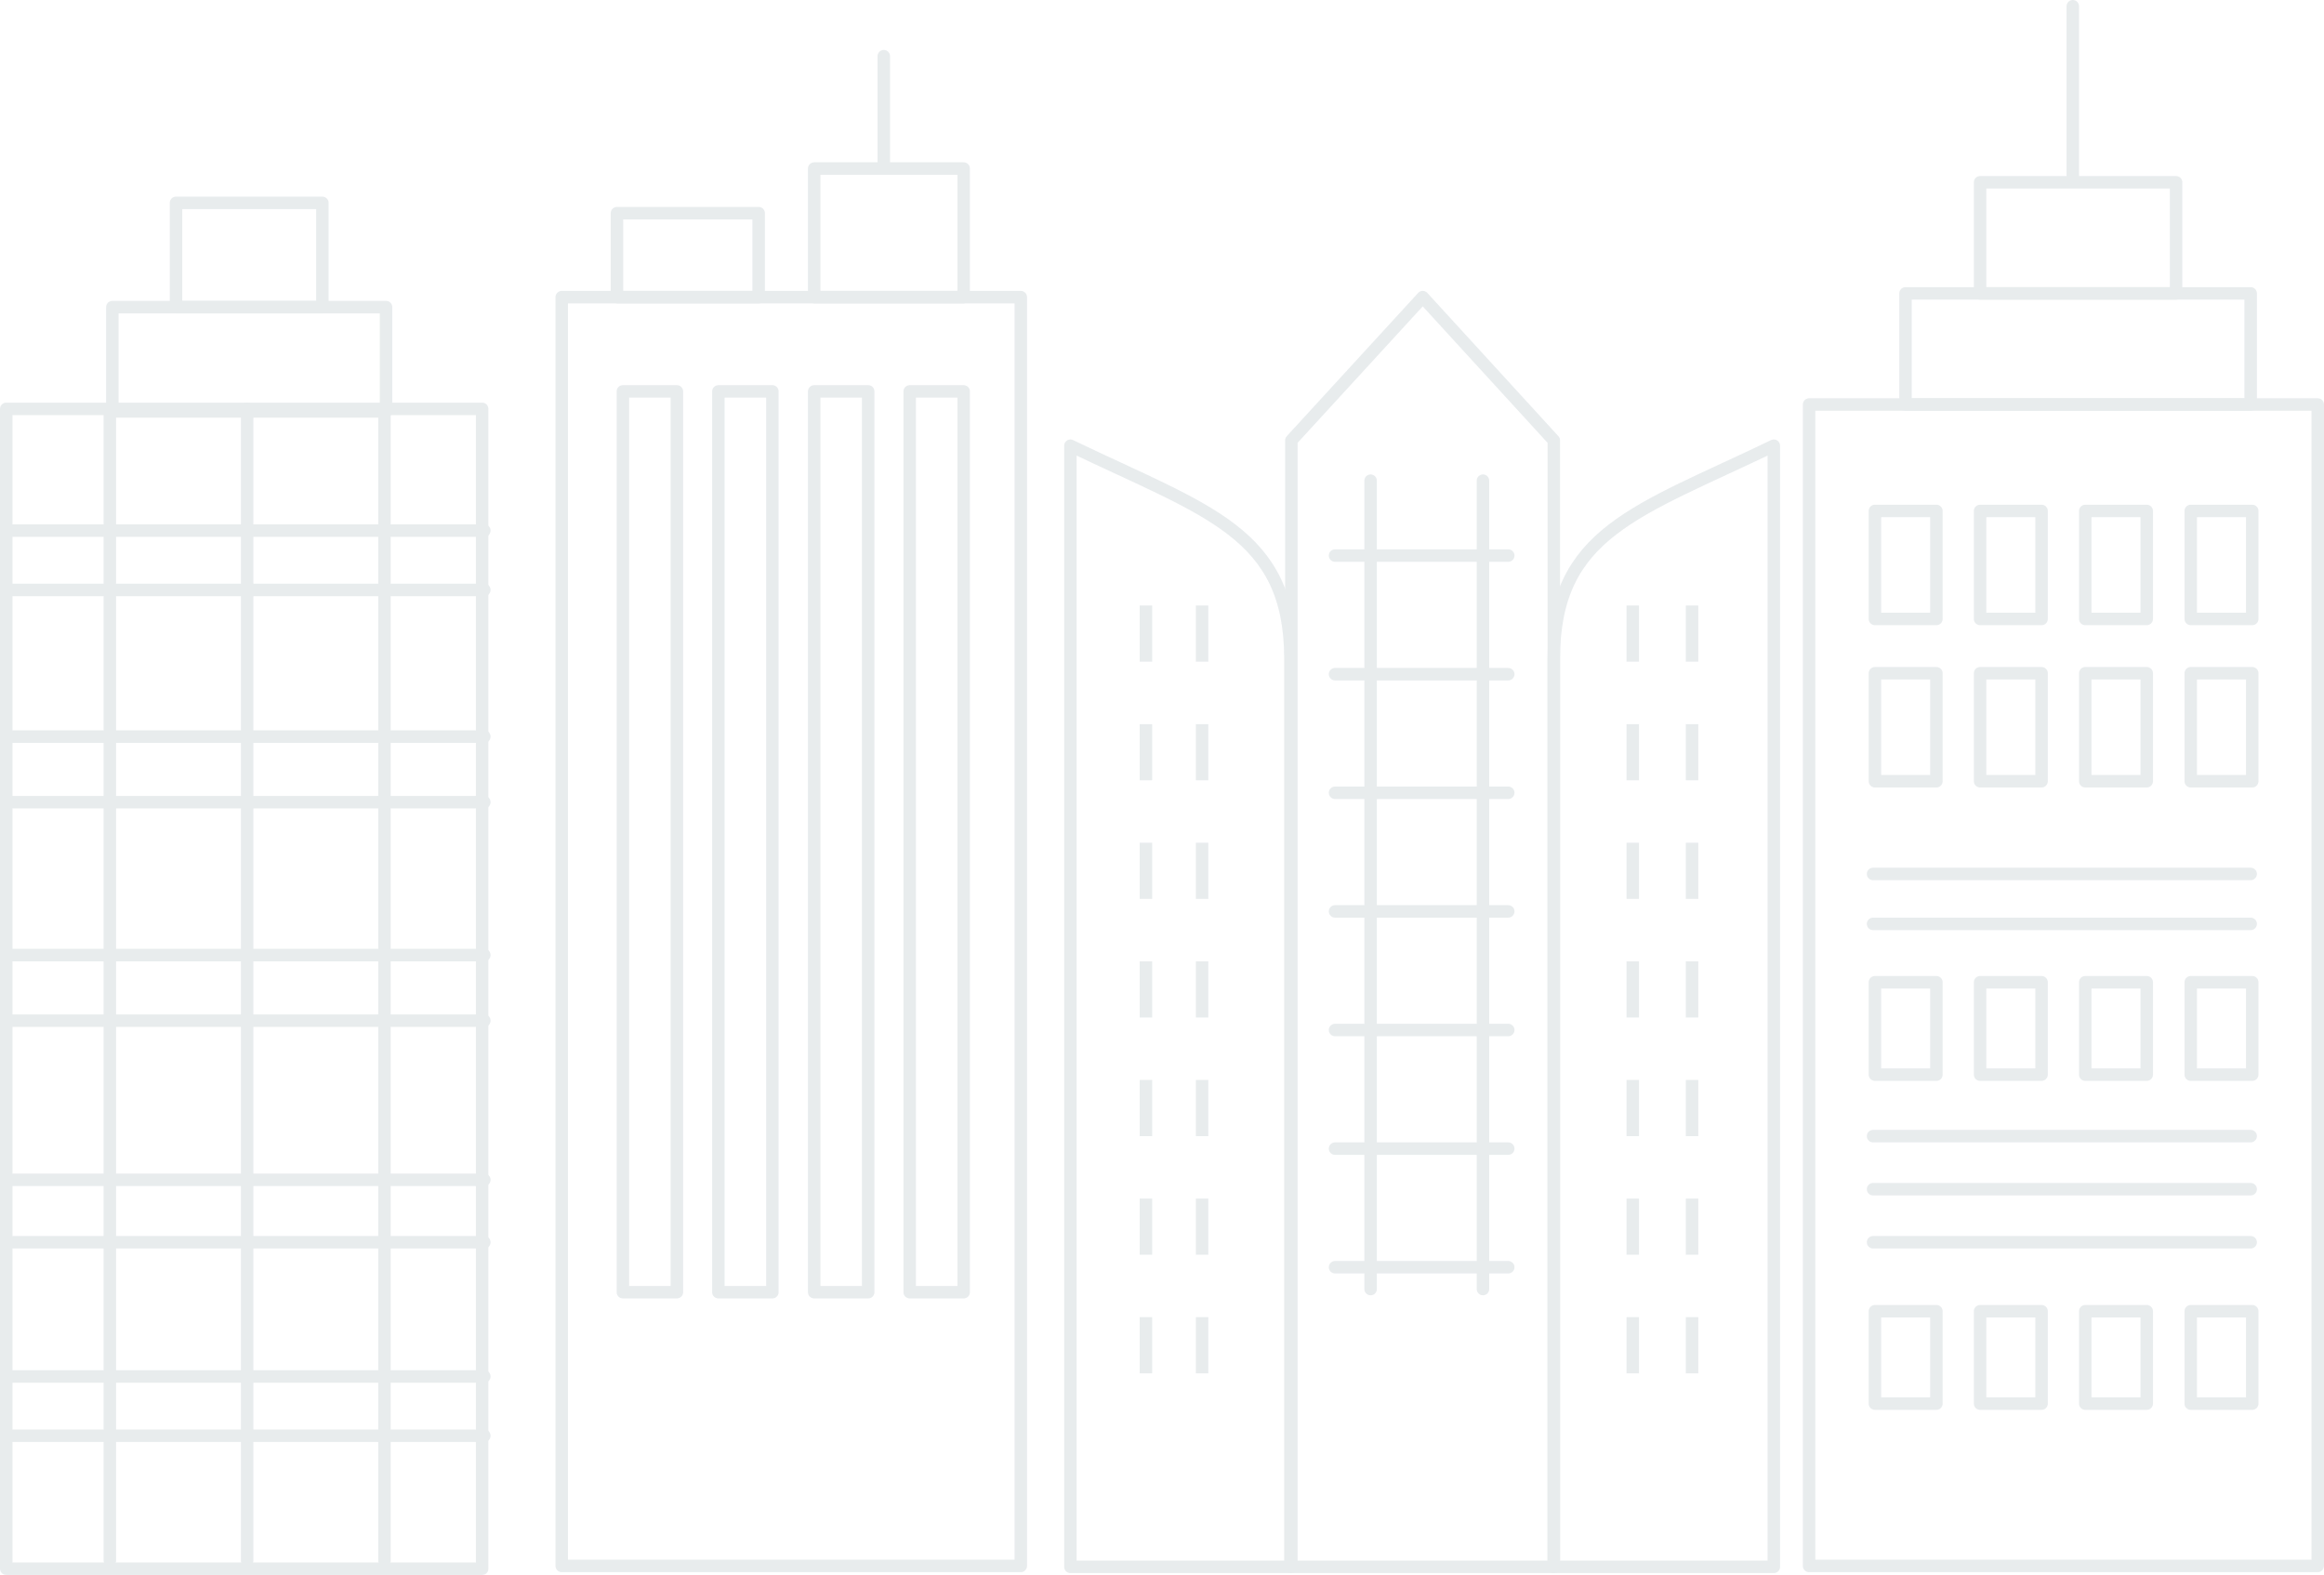 <?xml version="1.0" encoding="UTF-8"?><svg id="a" xmlns="http://www.w3.org/2000/svg" viewBox="0 0 744.7 504.6"><defs><style>.b{stroke-linecap:round;}.b,.c{fill:none;stroke:#02283f;stroke-linejoin:round;stroke-width:4px;}.d{opacity:.6;}.e{opacity:.15;}</style></defs><g class="d"><g class="e"><rect class="b" x="2" y="131" width="152.5" height="371.6"/><line class="b" x1="35.2" y1="500" x2="35.2" y2="131"/><line class="b" x1="123.2" y1="500" x2="123.2" y2="131"/><line class="b" x1="79.2" y1="500" x2="79.2" y2="131"/><line class="b" x1="2.2" y1="170" x2="155.2" y2="170"/><line class="b" x1="2.2" y1="189" x2="155.2" y2="189"/><line class="b" x1="2.2" y1="236" x2="155.2" y2="236"/><line class="b" x1="2.2" y1="257" x2="155.2" y2="257"/><line class="b" x1="2.2" y1="306" x2="155.2" y2="306"/><line class="b" x1="2.2" y1="327" x2="155.2" y2="327"/><line class="b" x1="2.2" y1="378" x2="155.2" y2="378"/><line class="b" x1="2.2" y1="398" x2="155.2" y2="398"/><line class="b" x1="2.2" y1="441" x2="155.2" y2="441"/><line class="b" x1="2.2" y1="460" x2="155.2" y2="460"/><rect class="b" x="36" y="98.4" width="87.7" height="33.4"/><rect class="b" x="56.4" y="65" width="46.9" height="33.4"/></g><g class="e"><polygon class="b" points="641.5 501.7 579.7 501.7 579.7 129.6 742.7 129.6 742.7 501.7 694.7 501.7 641.5 501.7"/><rect class="b" x="600.8" y="163.7" width="19.7" height="34.6"/><rect class="b" x="634.5" y="163.7" width="19.7" height="34.6"/><rect class="b" x="668.2" y="163.7" width="19.7" height="34.6"/><rect class="b" x="702" y="163.7" width="19.7" height="34.6"/><rect class="b" x="600.8" y="215.7" width="19.7" height="34.6"/><rect class="b" x="634.5" y="215.7" width="19.7" height="34.6"/><rect class="b" x="668.2" y="215.7" width="19.7" height="34.6"/><rect class="b" x="702" y="215.7" width="19.7" height="34.6"/><rect class="b" x="600.8" y="314.7" width="19.7" height="29.6"/><rect class="b" x="634.5" y="314.7" width="19.7" height="29.6"/><rect class="b" x="668.2" y="314.7" width="19.7" height="29.6"/><rect class="b" x="702" y="314.7" width="19.7" height="29.6"/><rect class="b" x="600.8" y="420.1" width="19.7" height="29.6"/><rect class="b" x="634.5" y="420.1" width="19.7" height="29.6"/><rect class="b" x="668.2" y="420.1" width="19.7" height="29.6"/><rect class="b" x="702" y="420.1" width="19.7" height="29.6"/><line class="b" x1="600.2" y1="280" x2="721.2" y2="280"/><line class="b" x1="600.2" y1="296" x2="721.2" y2="296"/><line class="b" x1="600.2" y1="364" x2="721.2" y2="364"/><line class="b" x1="600.2" y1="381" x2="721.2" y2="381"/><line class="b" x1="600.2" y1="398" x2="721.2" y2="398"/><rect class="b" x="610.6" y="94" width="110.6" height="35.6"/><rect class="b" x="634.5" y="58.4" width="62.8" height="35.6"/><line class="b" x1="664.2" y1="58" x2="664.2" y2="2"/></g><g class="e"><polygon class="b" points="497.9 502 413.8 502 413.8 141.1 455.9 95.2 497.9 141.1 497.9 502"/><path class="b" d="M568.4,502h-70.5V211.1c0-40.6,26.7-47.2,70.5-68.3v359.2Z"/><line class="c" x1="523.2" y1="422" x2="523.2" y2="440"/><line class="c" x1="542.2" y1="422" x2="542.2" y2="440"/><line class="c" x1="523.2" y1="384" x2="523.2" y2="402"/><line class="c" x1="542.2" y1="384" x2="542.2" y2="402"/><line class="c" x1="523.2" y1="346" x2="523.2" y2="364"/><line class="c" x1="542.2" y1="346" x2="542.2" y2="364"/><line class="c" x1="523.2" y1="308" x2="523.2" y2="326"/><line class="c" x1="542.2" y1="308" x2="542.2" y2="326"/><line class="c" x1="523.2" y1="270" x2="523.2" y2="288"/><line class="c" x1="542.2" y1="270" x2="542.2" y2="288"/><line class="c" x1="523.2" y1="232" x2="523.2" y2="250"/><line class="c" x1="542.2" y1="232" x2="542.2" y2="250"/><line class="c" x1="523.2" y1="194" x2="523.2" y2="212"/><line class="c" x1="542.2" y1="194" x2="542.2" y2="212"/><path class="b" d="M343,502h70.5V211.1c0-40.6-26.7-47.2-70.5-68.3v359.2Z"/><line class="c" x1="385.2" y1="422" x2="385.2" y2="440"/><line class="c" x1="367.2" y1="422" x2="367.2" y2="440"/><line class="c" x1="385.2" y1="384" x2="385.2" y2="402"/><line class="c" x1="367.2" y1="384" x2="367.2" y2="402"/><line class="c" x1="385.2" y1="346" x2="385.2" y2="364"/><line class="c" x1="367.2" y1="346" x2="367.2" y2="364"/><line class="c" x1="385.2" y1="308" x2="385.2" y2="326"/><line class="c" x1="367.2" y1="308" x2="367.2" y2="326"/><line class="c" x1="385.2" y1="270" x2="385.2" y2="288"/><line class="c" x1="367.2" y1="270" x2="367.2" y2="288"/><line class="c" x1="385.2" y1="232" x2="385.2" y2="250"/><line class="c" x1="367.2" y1="232" x2="367.2" y2="250"/><line class="c" x1="385.2" y1="194" x2="385.2" y2="212"/><line class="c" x1="367.2" y1="194" x2="367.2" y2="212"/><line class="b" x1="439.2" y1="154" x2="439.2" y2="413"/><line class="b" x1="475.2" y1="154" x2="475.2" y2="413"/><line class="b" x1="427.8" y1="406" x2="483.3" y2="406"/><line class="b" x1="427.8" y1="368" x2="483.3" y2="368"/><line class="b" x1="427.8" y1="330" x2="483.3" y2="330"/><line class="b" x1="427.8" y1="292" x2="483.3" y2="292"/><line class="b" x1="427.8" y1="254" x2="483.3" y2="254"/><line class="b" x1="427.8" y1="216" x2="483.3" y2="216"/><line class="b" x1="427.8" y1="178" x2="483.3" y2="178"/></g><g class="e"><rect class="b" x="180" y="95.2" width="147.1" height="406.5"/><rect class="b" x="199.6" y="125.4" width="17.3" height="288.6"/><rect class="b" x="230.2" y="125.4" width="17.3" height="288.6"/><rect class="b" x="260.9" y="125.4" width="17.3" height="288.6"/><rect class="b" x="291.5" y="125.4" width="17.3" height="288.6"/><rect class="b" x="260.9" y="54" width="47.9" height="41.2"/><line class="b" x1="283.2" y1="54" x2="283.2" y2="18"/><rect class="b" x="197.7" y="68.3" width="45.4" height="26.9"/></g></g></svg>